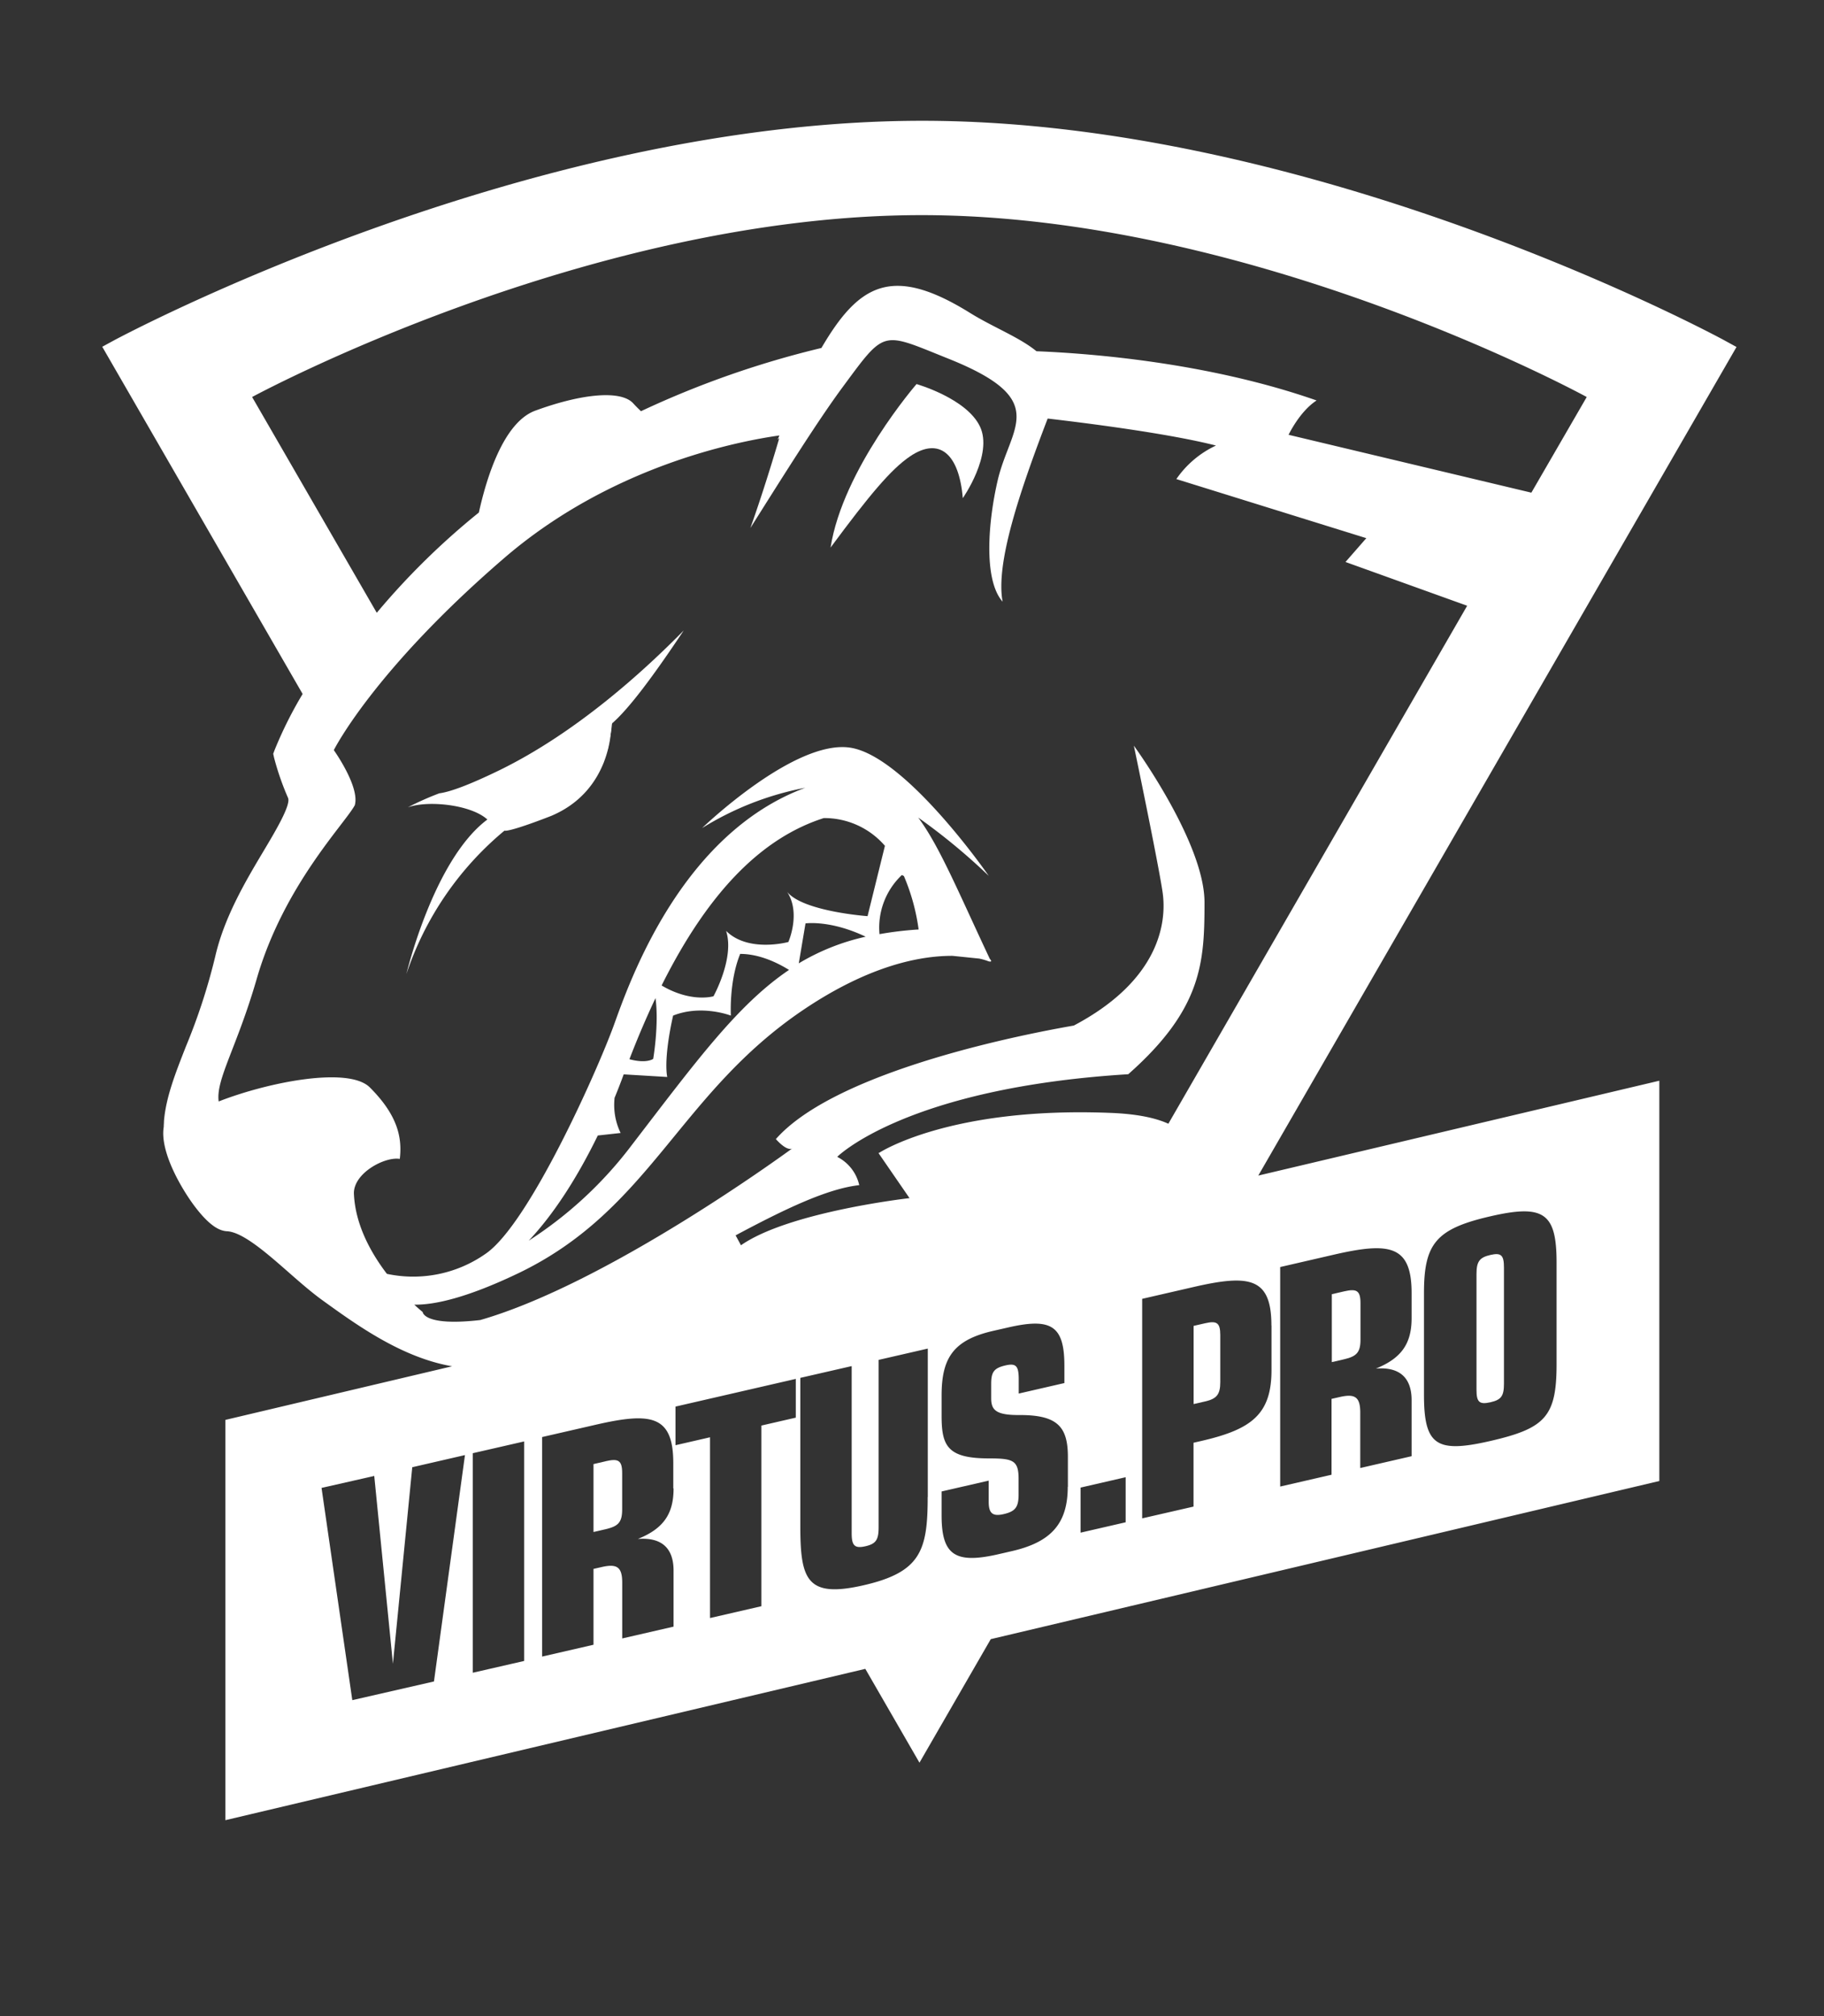 <svg id="Слой_1" data-name="Слой 1" xmlns="http://www.w3.org/2000/svg" viewBox="0 0 390.68 431.64">
  <rect x="0" y="0" width="390.68" height="431.64" fill="#333333" stroke="none"/>
  <defs>
    <style>
      .cls-1 {
        fill: #fff;
      }
    </style>
  </defs>
  <title>VPlogo</title>
  <path class="cls-1" d="M139.32,277.59c-6.55,3.47-13.29,6.84-20,9.63l22.51-5.32Z"/>
  <path class="cls-1" d="M319.25,300.22c2.32-.53,2.88-1.35,2.88-4V271.4c0-2.63-.56-3.25-2.88-2.72s-3,1.37-3,4.07v24.83c0,2.63.63,3.18,3,2.64"/>
  <path class="cls-1" d="M129.75,312.85l-2.63.61V328l2.63-.61c2.63-.61,3.51-1.44,3.51-4.19v-7.84c0-2.76-.88-3.12-3.51-2.52"/>
  <path class="cls-1" d="M291.4,286.81V279c0-2.76-.88-3.12-3.51-2.52l-2.63.61v14.54l2.63-.61c2.63-.61,3.51-1.44,3.51-4.19"/>
  <path class="cls-1" d="M258.11,283.31l-2.45.56v16.74l2.45-.56c2.44-.56,3.26-1.44,3.26-4.14V285.82c0-2.69-.81-3.07-3.26-2.51"/>
  <path class="cls-1" d="M272.34,283.8v9.53c0,9.47-4.27,12.7-15,15.17l-1.7.39v13.67l-11,2.52v-47l11-2.53c11.91-2.74,16.68-2.08,16.68,8.2m1.94-12.49,11.41-2.63c11.91-2.74,16.68-2.08,16.68,8.2v5.39c0,5.46-2.19,8.59-7.65,10.79,5-.4,7.65,1.88,7.65,6.76v12l-11,2.53V302.42c0-3.39-1.19-4.05-4.39-3.32l-1.76.4v16.24l-11,2.53v-47ZM305,276.85c0-10.6,2.57-13.76,14.23-16.44,11.47-2.64,14.17-.69,14.17,9.91v21.76c0,11.22-2.45,13.73-14.17,16.43-11.54,2.65-14.23,1-14.23-9.89V276.85Zm-63.9,49.07-9.65,2.22v-9.65l9.65-2.22v9.66Zm-55.7-125.37a48.06,48.06,0,0,0-14.31,5.7l1.44-8.55s5.28-.78,12.87,2.84m7.71-13.22,0.49,0.23A44.17,44.17,0,0,1,196.76,199a73.49,73.49,0,0,0-8.38,1,15.47,15.47,0,0,1,4.75-12.62m-7.31,8.77s-13.86-1-17.23-5.21c3,4.58.27,10.74,0.27,10.74s-8.58,2.36-13.34-2.38c1.88,5.76-2.7,14-2.7,14s-4.76,1.45-11.11-2.31c10.77-21.57,22.54-31.93,34.73-35.84a17.11,17.11,0,0,1,13.1,5.94Zm-51,30.61c1.83-4.73,3.69-9.07,5.58-13.06,0.78,5.58-.49,13-0.49,13s-1.38,1.08-5.09.08m-3.23,8.38q1.05-2.55,2-5.14l9.33,0.56s-0.92-3.41,1.25-13.14c6.11-2.44,12.37,0,12.37,0s-0.41-7.33,2-13.21c4.26,0,8.27,2.06,10.46,3.43-11.05,7.45-20.05,19.77-33.66,37.47a85.56,85.56,0,0,1-22.1,20.5c5.47-5.78,10.52-13.74,14.8-22.52l4.89-.54a13.7,13.7,0,0,1-1.3-7.43m56.52,11.71,6.66,9.67s-25.8,2.9-36.1,10.09l-1.15-2.12c10.39-5.55,19.61-10,26.48-10.75a9,9,0,0,0-4.72-6.06s14.68-14.75,62.34-17.69c15.86-14,16.33-24,16.33-36.81s-15.13-33.53-15.13-33.53S248,184.27,249,190.93s-0.75,19-19,28.64c-18.46,3.23-52.26,11.2-63.82,24.31,2.29,2.52,3.3,2.15,3.51,2-1,.71-39.29,28.82-66.83,36.74-12.16,1.4-12.33-1.72-12.33-1.72s-0.7-.55-1.79-1.57c4.28,0.06,11.13-1.42,22.07-6.63,28.55-13.59,34.41-38.37,61.24-56.48,14.25-9.61,25.21-11.61,32-11.57l5.67,0.58a12.67,12.67,0,0,1,2,.58s1.08,0.33.28-.53c-6.82-14.49-10.78-24.13-15.33-30.24a132.9,132.9,0,0,1,15.11,12.48s-17.45-25.24-29.4-27.4-32,17.17-32,17.17a64.8,64.8,0,0,1,22.1-8.63c-26.72,9.88-37.74,41.82-41,50.84-3.65,10-18.22,42.63-27.48,48.94a27,27,0,0,1-21.13,4.29c-3.46-4.53-6.82-10.6-7.07-17.27,0-4.37,6.68-7.87,9.83-7.34,0.53-4.46-.37-9.27-6.41-15.3-4.53-4.53-21.67-1.18-32.38,3-0.65-4.69,3.89-11.54,8.15-26.26,5.77-19.94,18.89-33.22,21-37.16,1.13-3.94-4.49-11.8-4.49-11.8s8.47-17,36.54-41.16c22.71-19.53,49.5-24.88,58.9-26.21l-0.39.91,0.37-.36s-2.95,10.18-6.2,19.27c7.39-11.72,14.54-23.11,19.81-30.23,9.22-12.48,8.25-11.77,22.68-6,22,8.82,13.19,14.44,10.49,26-2,8.56-3.15,21.25,1.05,26-1.53-8.14,3.54-23.27,9.65-39.21,7.66,0.89,25.71,3.14,36.05,5.78a21.15,21.15,0,0,0-8.49,7.18l40.69,12.65-4.46,5.1,26.06,9.37-64,110.9c-2.76-1.26-6.75-2.1-12.34-2.32-34.59-1.39-49.62,8.56-49.62,8.56M228.7,318.3c0,7.84-3.51,11.84-11.91,13.78l-2.95.68c-9.28,2.13-12.16.17-12.16-8.3v-5.14L211.77,317v4.58c0,2.51.94,3.11,3.2,2.59,2.51-.58,3.2-1.49,3.2-4.19v-3.38c0-4-1.26-4.35-6.4-4.36-8.84,0-10.09-2.69-10.09-9.09v-4.39c0-8,2.51-11.86,11-13.81l3.2-.73c9.22-2.12,12.1-.47,12.1,8.19v3.7l-9.78,2.25v-3c0-2.95-.57-3.57-2.95-3s-2.95,1.43-2.95,3.94v3.07c0,2.57,1.07,3.64,6.21,3.59,8.09,0,10.22,2.6,10.22,9v6.4Zm-30,2.21c0,11.47-1.51,16.08-13.67,18.88s-13.61-1.07-13.61-12.61V295l11-2.52v35.8c0,2.63.63,3.3,2.95,2.77s2.82-1.46,2.82-4.1v-35.8l10.53-2.42v31.79Zm-28.22-17-7.4,1.7v38.68l-11,2.53V307.72l-7.4,1.7v-8.27l25.77-5.93v8.28Zm-26.21,15.19c0,5.46-2.19,8.59-7.65,10.79,5-.4,7.65,1.88,7.65,6.77v12l-11,2.53V338.82c0-3.39-1.19-4.05-4.39-3.32l-1.76.4v16.24l-11,2.53v-47l11.41-2.62c11.91-2.74,16.68-2.08,16.68,8.2v5.39Zm-32,36.91-11,2.52v-47l11-2.52v47ZM92.95,360l-17.49,4-6.59-45.44L80.16,316l4,40.21,4.14-42.08,11.29-2.6ZM54,85s71.78-38.94,143.4-38.94C268.73,46.06,339.86,85,339.86,85L328,105.48,276,93.09s2.36-5,6-7.35c-23.26-8.14-48.47-10.08-60-10.54-3.66-3-9.26-5.12-14.21-8.19-16.73-10.4-23.84-6.19-31.85,7.49a200.78,200.78,0,0,0-38.65,13.54c-0.6-.57-1.17-1.14-1.66-1.68-2.62-2.89-11-2.1-21,1.57-6.82,2.52-10.45,14.49-12.06,21.8A157,157,0,0,0,80.7,131.2ZM371.94,74.29l-2.61-1.43c-0.86-.47-86.74-47-171.8-47-85.44,0-172.09,46.48-173,46.95l-2.63,1.43,42.92,74.34a85.68,85.68,0,0,0-6,12l-0.3.8,0.18,0.83a58.31,58.31,0,0,0,3,8.63c0.63,1.53-2.76,7.2-5.23,11.34-3.75,6.28-8.41,14.09-10.36,22.57A129.25,129.25,0,0,1,39.84,224c-2.29,5.83-4.28,10.87-4.72,16,0,0.45-.05.87-0.05,1.26-0.89,5.37,3.94,13.47,6.68,17.08,3.47,4.57,5.59,5.2,6.88,5.27,3.36,0.18,8.52,4.7,13.06,8.68,2.39,2.1,4.87,4.27,7.24,6l0.39,0.28c7.21,5.2,16.8,12.1,27.52,13.95L48.27,304v85.7L185.34,357.3l11.6,20.09,15.27-26.45,143.2-33.86v-85.7l-85.9,20.31Z"/>
  <path class="cls-1" d="M104.4,175.47c-3.41-3.15-12.59-4.2-17.05-2.62a63,63,0,0,1,6.74-3c2.31-.3,6.42-1.8,13-5,16.31-8,30.64-21,39.36-29.87-6.33,9.49-12,17.22-15.82,20.29a119.87,119.87,0,0,1-24.13,15.22s4.46,4.46,13.64.53,10.76-15.48,10.76-15.48,0.26,13.64-12.85,19.15c-9.45,3.67-10,3.15-10,3.15a67.69,67.69,0,0,0-21,30.69s5.77-24.4,17.31-33.05"/>
  <path class="cls-1" d="M209.89,91.3c2.88,6-3.67,15.35-3.67,15.35-0.79-9.45-5-13.22-11.32-8.93-4.07,2.77-8.65,8.23-17,19.51,2.62-16.79,18.41-35,18.41-35S207,85.27,209.89,91.3"/>
  <polygon class="cls-1" points="103.01 170.94 131.29 153.21 130.92 156.39 130.23 160.16 129.2 163.41 126.5 167.87 122.77 171.63 118.45 174.18 113.9 175.09 108.96 174.76 103.01 170.94"/>
</svg>
